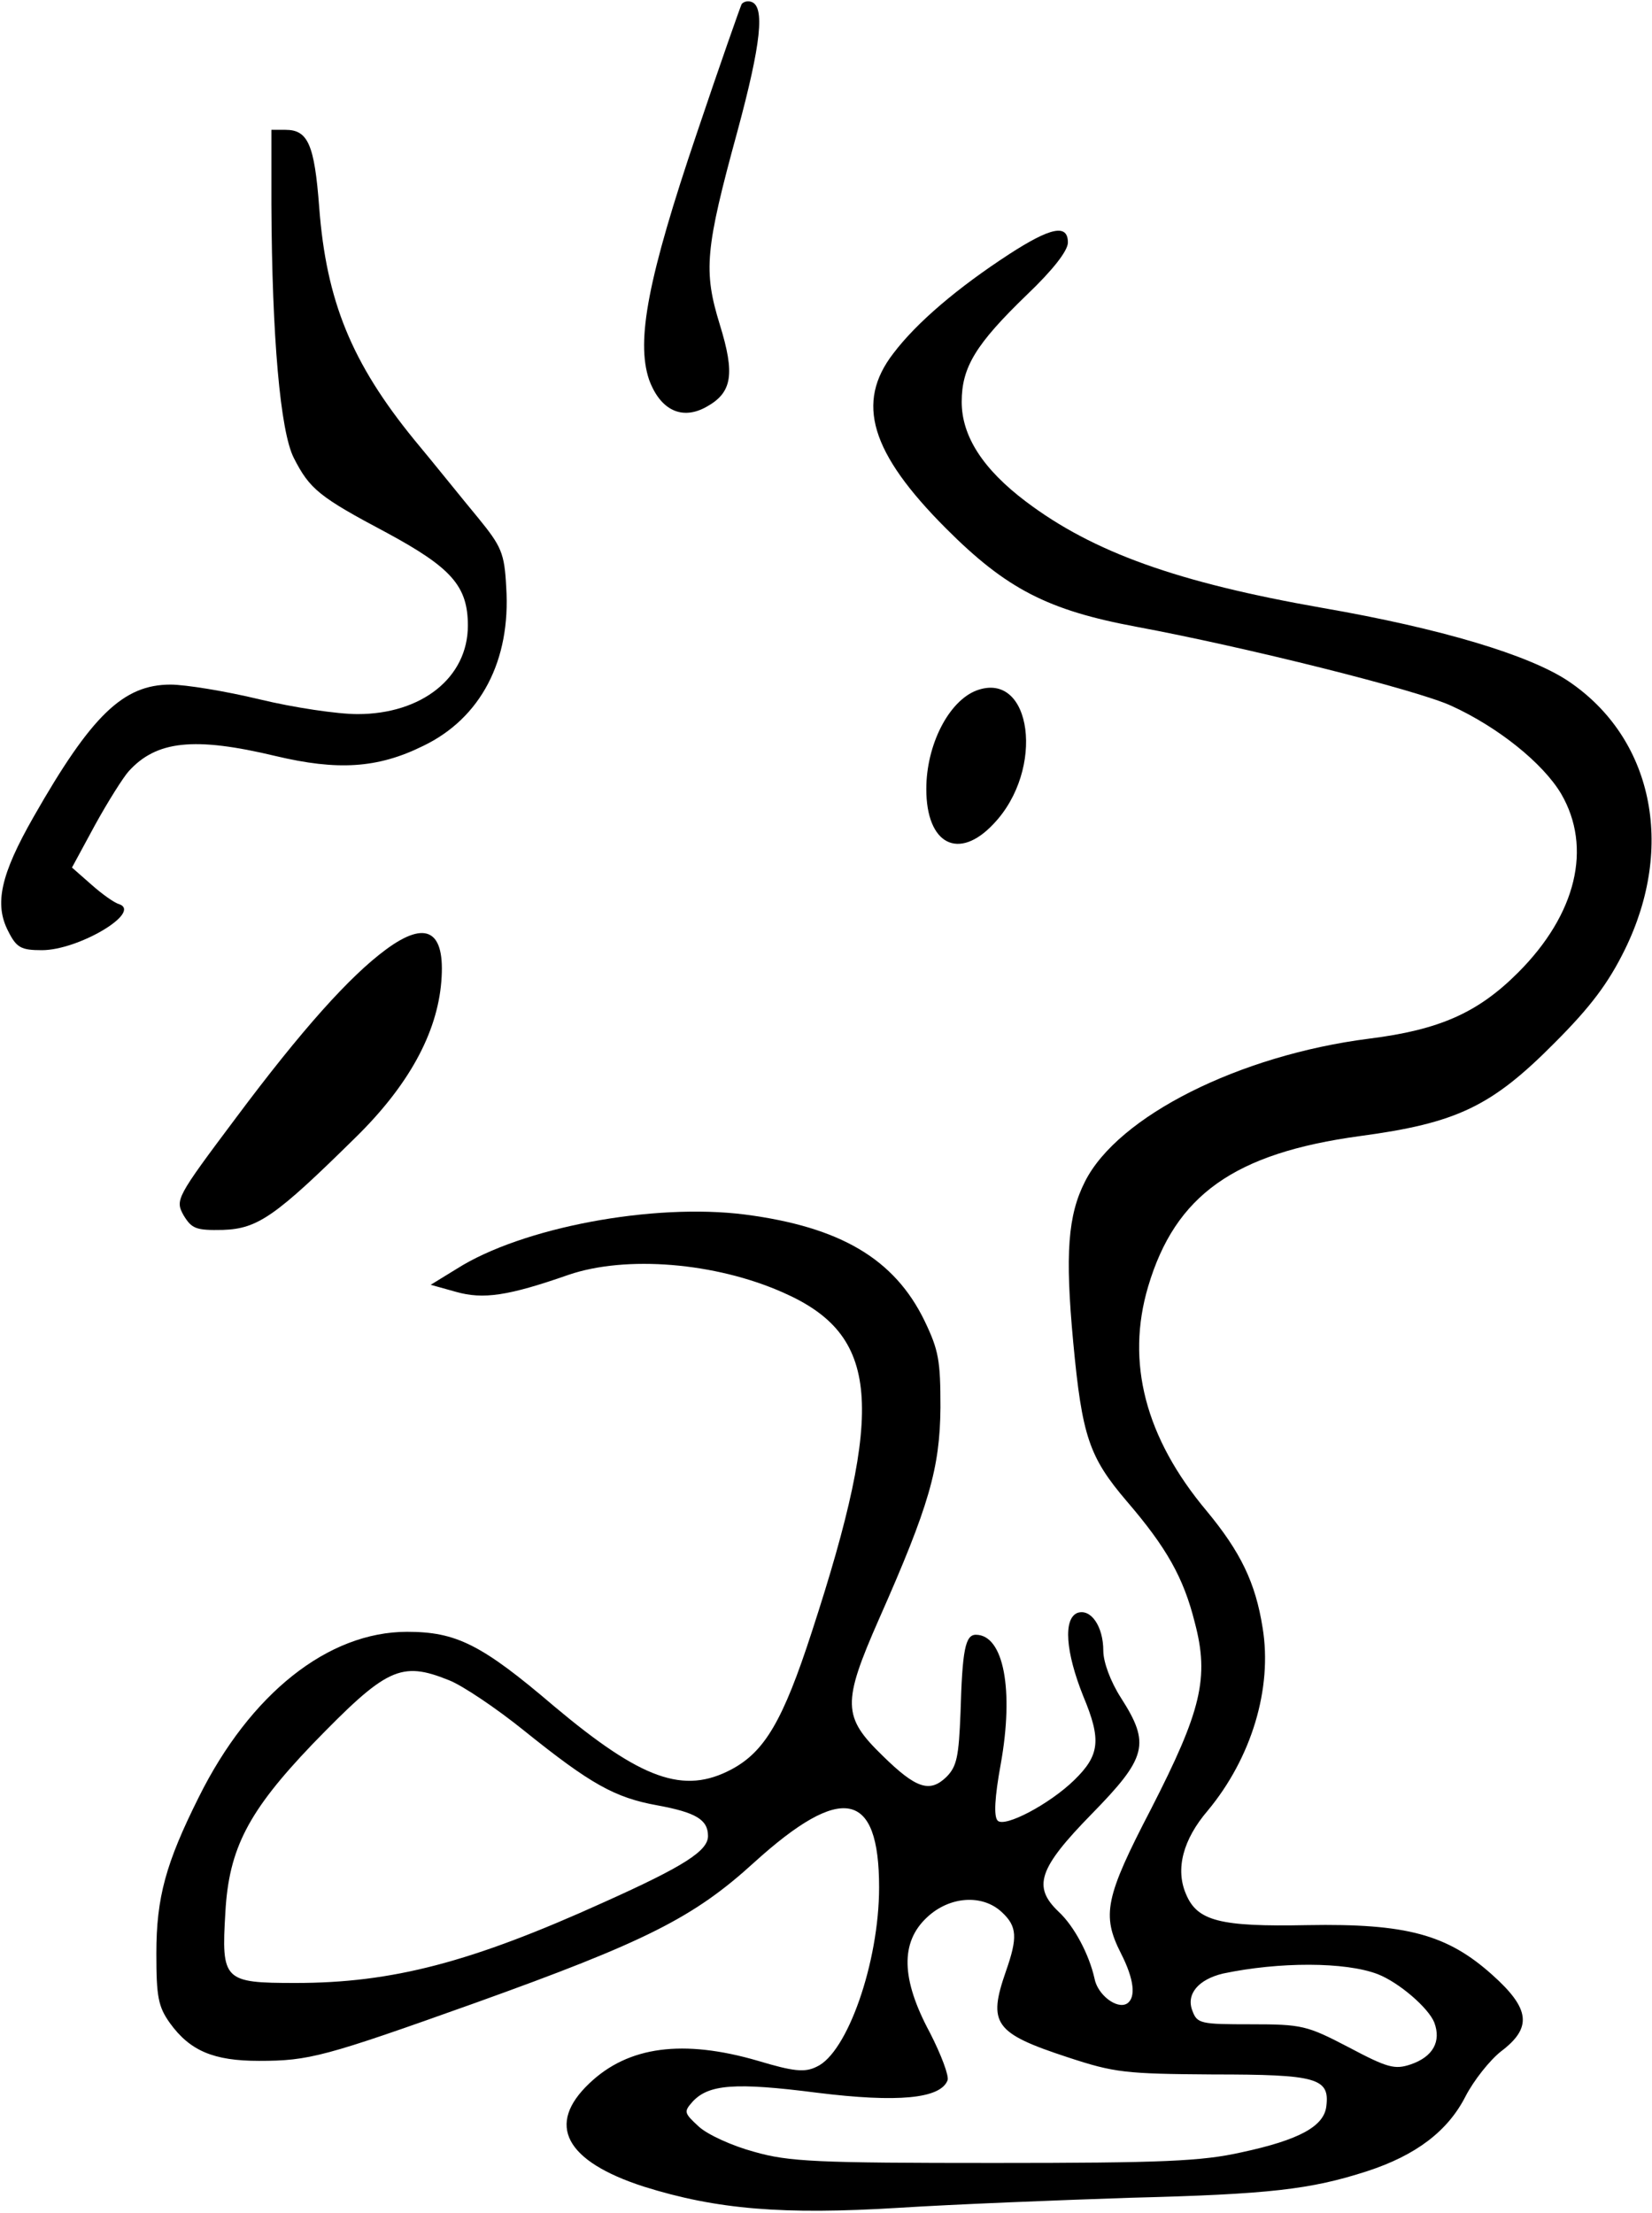 <?xml version="1.0" standalone="no"?>
<!DOCTYPE svg PUBLIC "-//W3C//DTD SVG 20010904//EN"
 "http://www.w3.org/TR/2001/REC-SVG-20010904/DTD/svg10.dtd">
<svg version="1.0" xmlns="http://www.w3.org/2000/svg"
 width="280pt" height="375pt" viewBox="0 0 280 375"
 preserveAspectRatio="xMidYMid meet">

<g transform="translate(0,375) scale(0.1,-0.1)"
fill="#000000" stroke="none">
<path d="M1257 3743 c-2 -4 -37 -103 -76 -219 -83 -245 -103 -351 -81 -417 19
-52 56 -70 98 -46 43 24 48 55 22 139 -28 91 -25 127 30 328 40 148 47 212 23
219 -6 2 -13 0 -16 -4z"/>
<path d="M460 3403 c1 -224 15 -384 38 -429 27 -53 43 -66 158 -127 109 -59
137 -90 137 -157 0 -88 -78 -150 -187 -150 -34 0 -108 11 -166 25 -58 14 -126
25 -151 25 -80 0 -134 -52 -232 -224 -56 -98 -67 -148 -43 -194 14 -28 22 -32
57 -32 62 0 170 64 131 78 -8 2 -29 17 -47 33 l-33 29 39 72 c22 40 48 81 57
91 47 52 111 59 249 26 105 -25 173 -21 250 17 98 47 149 145 141 269 -3 58
-8 69 -48 118 -25 30 -73 90 -108 132 -106 130 -149 235 -161 394 -8 106 -19
131 -57 131 l-24 0 0 -127z"/>
<path d="M1710 3319 c-86 -56 -156 -115 -196 -168 -64 -83 -39 -168 90 -297
102 -102 172 -138 322 -166 183 -34 476 -107 534 -134 79 -36 155 -97 186
-149 53 -91 26 -204 -73 -303 -68 -68 -133 -97 -253 -112 -219 -28 -425 -131
-481 -242 -29 -57 -34 -122 -20 -272 15 -160 27 -195 91 -270 67 -78 96 -129
115 -205 25 -94 11 -150 -74 -316 -78 -150 -84 -180 -51 -245 22 -43 26 -75
10 -85 -17 -10 -50 15 -55 43 -9 40 -34 88 -61 113 -44 42 -34 73 56 165 94
96 100 119 50 197 -18 28 -30 61 -30 80 0 41 -21 72 -44 64 -24 -10 -20 -66
10 -141 31 -74 28 -100 -15 -142 -42 -41 -118 -81 -130 -69 -7 7 -5 40 5 95
23 127 5 220 -42 220 -18 0 -23 -26 -26 -132 -3 -74 -6 -91 -24 -109 -28 -27
-51 -20 -108 36 -68 66 -69 89 -6 232 85 192 103 255 104 358 0 80 -3 97 -27
147 -51 105 -143 159 -304 180 -156 20 -379 -22 -489 -92 l-44 -27 43 -12 c46
-13 88 -7 191 29 97 33 248 21 363 -30 164 -72 174 -192 49 -575 -49 -151 -80
-203 -136 -233 -81 -43 -152 -18 -301 107 -123 105 -166 126 -249 126 -134 0
-266 -105 -353 -280 -56 -112 -72 -170 -72 -265 0 -73 3 -90 23 -118 34 -47
74 -64 151 -64 85 0 111 7 366 98 290 104 371 145 473 238 149 135 212 122
212 -42 0 -127 -54 -281 -106 -304 -20 -10 -39 -8 -99 10 -127 37 -220 25
-286 -38 -74 -70 -41 -132 92 -175 124 -39 237 -48 432 -36 95 6 271 13 392
17 237 6 306 14 402 45 83 27 137 68 167 127 14 27 41 61 60 76 53 40 50 72
-15 130 -76 68 -145 87 -313 84 -149 -3 -187 7 -206 53 -18 42 -5 92 37 141
74 89 110 207 93 310 -12 76 -37 128 -95 198 -104 124 -137 252 -99 380 46
155 146 226 359 255 164 22 223 50 330 158 61 61 91 101 119 158 86 175 47
359 -96 455 -66 44 -215 89 -417 124 -245 43 -388 94 -502 180 -73 55 -109
111 -109 169 0 59 24 98 111 182 43 41 69 74 69 88 0 32 -29 26 -100 -20z
m-949 -2416 c23 -9 81 -48 128 -86 112 -90 153 -113 225 -126 65 -12 86 -24
86 -52 0 -25 -40 -51 -176 -112 -225 -102 -359 -137 -523 -137 -122 0 -126 4
-119 120 6 108 39 171 147 284 126 130 150 142 232 109z m937 -393 c26 -24 27
-43 7 -100 -31 -89 -20 -105 105 -146 79 -26 97 -28 246 -29 176 0 198 -6 192
-54 -4 -34 -46 -57 -144 -78 -67 -15 -132 -18 -419 -18 -300 0 -348 2 -407 19
-37 10 -79 29 -94 43 -25 23 -25 25 -10 42 27 29 71 33 211 15 137 -17 209
-10 221 21 3 7 -11 44 -30 81 -49 91 -50 153 -5 195 38 36 94 40 127 9z m637
-105 c36 -14 86 -57 96 -82 12 -32 -2 -58 -40 -71 -27 -9 -39 -6 -105 29 -71
37 -79 39 -166 39 -85 0 -91 1 -99 23 -11 28 10 53 52 63 95 20 207 20 262 -1z"/>
<path d="M1655 2580 c-47 -18 -85 -92 -85 -167 0 -94 55 -122 114 -59 88 92
65 261 -29 226z"/>
<path d="M654 2141 c-61 -45 -142 -135 -254 -285 -102 -136 -103 -139 -89
-165 14 -23 21 -26 67 -25 59 2 89 23 224 156 90 88 139 177 146 265 7 86 -25
105 -94 54z"/>
</g>
</svg>
